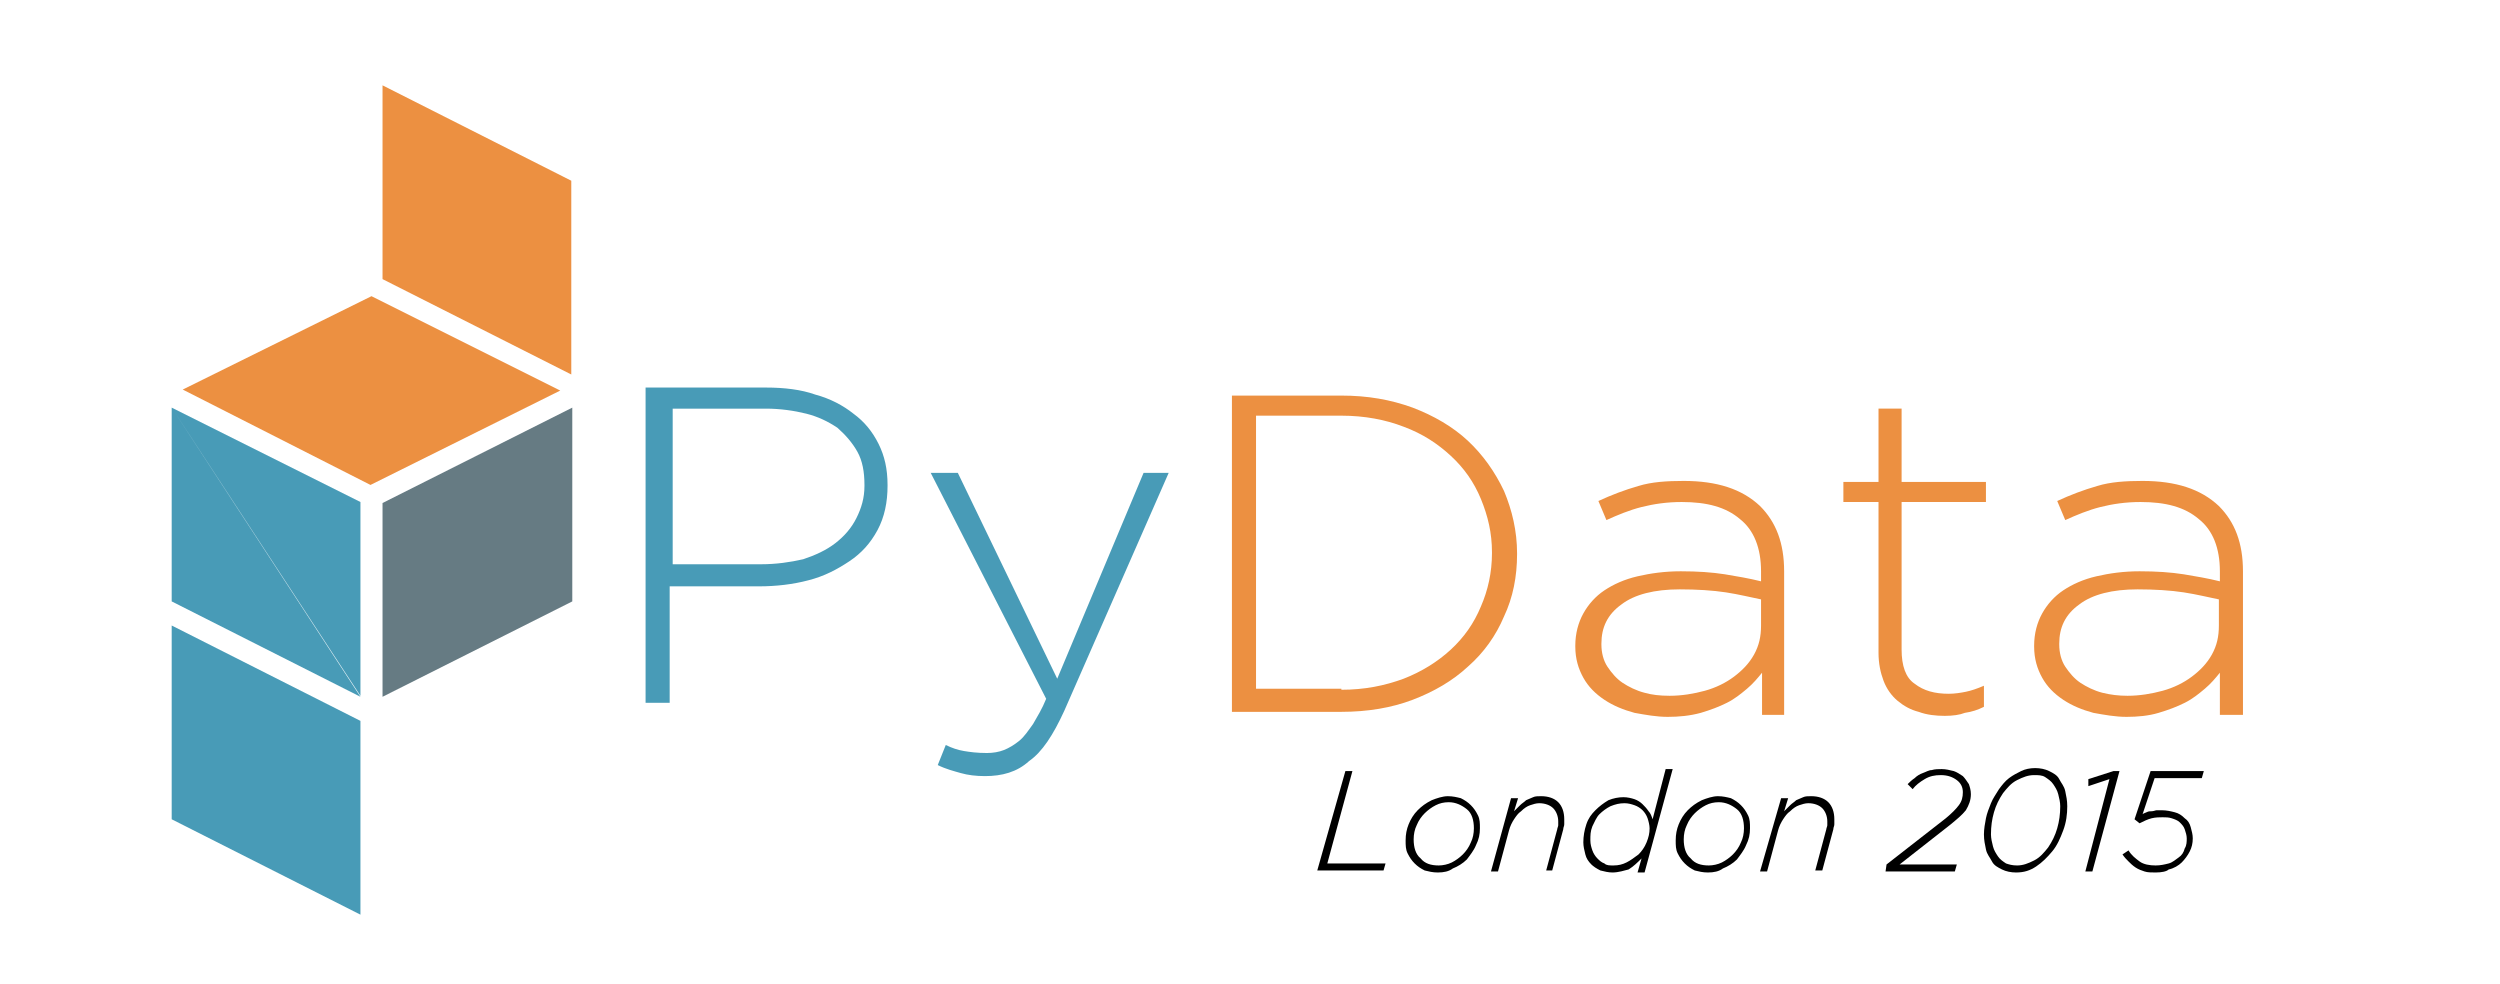 <?xml version="1.0" encoding="utf-8"?>
<!-- Generator: Adobe Illustrator 18.1.0, SVG Export Plug-In . SVG Version: 6.00 Build 0)  -->
<svg version="1.1" id="Layer_1" xmlns="http://www.w3.org/2000/svg" xmlns:xlink="http://www.w3.org/1999/xlink" x="0px" y="0px"
	 viewBox="0 0 249 98" enable-background="new 0 0 249 98" xml:space="preserve">
<g>
	<g>
		<path fill="#489BB7" d="M64.4,38.6h11.9c1.8,0,3.5,0.2,4.9,0.7c1.5,0.4,2.8,1.1,3.8,1.9c1.1,0.8,1.9,1.8,2.5,3
			c0.6,1.2,0.9,2.5,0.9,4.1v0.1c0,1.6-0.3,3.1-1,4.4c-0.7,1.3-1.6,2.3-2.8,3.1c-1.2,0.8-2.5,1.5-4.1,1.9c-1.5,0.4-3.2,0.6-4.9,0.6
			h-8.9V70h-2.4V38.6z M75.8,56.2c1.5,0,2.9-0.2,4.2-0.5c1.2-0.4,2.3-0.9,3.2-1.6c0.9-0.7,1.6-1.5,2.1-2.5c0.5-1,0.8-2,0.8-3.2v-0.1
			c0-1.3-0.2-2.4-0.7-3.3c-0.5-0.9-1.2-1.7-2-2.4c-0.9-0.6-1.9-1.1-3.1-1.4c-1.2-0.3-2.6-0.5-4-0.5h-9.3v15.5H75.8z"/>
		<path fill="#489BB7" d="M98.1,77.3c-0.9,0-1.7-0.1-2.4-0.3c-0.7-0.2-1.5-0.4-2.3-0.8l0.8-2c0.6,0.3,1.2,0.5,1.8,0.6
			c0.6,0.1,1.3,0.2,2.3,0.2c0.6,0,1.2-0.1,1.7-0.3c0.5-0.2,1-0.5,1.5-0.9c0.5-0.4,0.9-1,1.4-1.7c0.4-0.7,0.9-1.5,1.3-2.5L92.7,47.1
			h2.7l9.9,20.5l8.6-20.5h2.5l-10.4,23.7c-1.1,2.4-2.2,4.1-3.5,5C101.3,76.9,99.8,77.3,98.1,77.3z"/>
	</g>
	<g>
		<path fill="#EC9041" d="M122.7,39.4h10.9c2.6,0,4.9,0.4,7.1,1.2c2.1,0.8,4,1.9,5.5,3.3c1.5,1.4,2.7,3.1,3.6,5
			c0.8,1.9,1.3,4,1.3,6.2v0.1c0,2.2-0.4,4.3-1.3,6.2c-0.8,1.9-2,3.6-3.6,5c-1.5,1.4-3.4,2.5-5.5,3.3c-2.1,0.8-4.5,1.2-7.1,1.2h-10.9
			V39.4z M133.6,68.7c2.3,0,4.3-0.4,6.2-1.1c1.8-0.7,3.4-1.7,4.7-2.9c1.3-1.2,2.3-2.6,3-4.3c0.7-1.6,1.1-3.4,1.1-5.3v-0.1
			c0-1.9-0.4-3.6-1.1-5.3c-0.7-1.7-1.7-3.1-3-4.3c-1.3-1.2-2.8-2.2-4.7-2.9c-1.8-0.7-3.9-1.1-6.2-1.1h-8.5v27.2H133.6z"/>
		<path fill="#EC9041" d="M166.1,71.4c-1.1,0-2.2-0.2-3.3-0.4c-1.1-0.3-2.1-0.7-3-1.3c-0.9-0.6-1.6-1.3-2.1-2.2
			c-0.5-0.9-0.8-1.9-0.8-3.1v-0.1c0-1.2,0.3-2.3,0.8-3.2c0.5-0.9,1.2-1.7,2.1-2.3c0.9-0.6,2-1.1,3.3-1.4c1.3-0.3,2.7-0.5,4.3-0.5
			c1.7,0,3.1,0.1,4.4,0.3c1.2,0.2,2.4,0.4,3.6,0.7v-1c0-2.3-0.7-4.1-2.1-5.2c-1.4-1.2-3.3-1.7-5.8-1.7c-1.5,0-2.8,0.2-4,0.5
			c-1.2,0.3-2.4,0.8-3.5,1.3l-0.8-1.9c1.3-0.6,2.6-1.1,4-1.5c1.3-0.4,2.8-0.5,4.5-0.5c3.3,0,5.8,0.8,7.6,2.5
			c1.6,1.6,2.4,3.7,2.4,6.5v14.3h-2.2V67c-0.4,0.5-0.9,1.1-1.5,1.6c-0.6,0.5-1.2,1-2,1.4c-0.8,0.4-1.6,0.7-2.6,1
			C168.3,71.3,167.2,71.4,166.1,71.4z M166.3,69.3c1.2,0,2.4-0.2,3.5-0.5c1.1-0.3,2.1-0.8,2.9-1.4c0.8-0.6,1.5-1.3,2-2.2
			c0.5-0.9,0.7-1.8,0.7-2.9v-2.6c-1-0.2-2.2-0.5-3.5-0.7c-1.3-0.2-2.9-0.3-4.6-0.3c-2.5,0-4.5,0.5-5.8,1.5c-1.4,1-2,2.3-2,3.9v0.1
			c0,0.8,0.2,1.6,0.6,2.2c0.4,0.6,0.9,1.2,1.5,1.6c0.6,0.4,1.4,0.8,2.2,1C164.5,69.2,165.3,69.3,166.3,69.3z"/>
		<path fill="#EC9041" d="M193.7,71.3c-0.9,0-1.8-0.1-2.6-0.4c-0.8-0.2-1.5-0.6-2.1-1.1c-0.6-0.5-1.1-1.2-1.4-2
			c-0.3-0.8-0.5-1.7-0.5-2.8V50h-3.5v-2h3.5v-7.3h2.3V48h8.4v2h-8.4v14.7c0,1.6,0.4,2.8,1.3,3.4c0.9,0.7,2,1,3.4,1
			c0.6,0,1.2-0.1,1.7-0.2c0.5-0.1,1.1-0.3,1.8-0.6v2.1c-0.6,0.3-1.2,0.5-1.9,0.6C195.2,71.2,194.5,71.3,193.7,71.3z"/>
		<path fill="#EC9041" d="M211.8,71.4c-1.1,0-2.2-0.2-3.3-0.4c-1.1-0.3-2.1-0.7-3-1.3c-0.9-0.6-1.6-1.3-2.1-2.2
			c-0.5-0.9-0.8-1.9-0.8-3.1v-0.1c0-1.2,0.3-2.3,0.8-3.2c0.5-0.9,1.2-1.7,2.1-2.3c0.9-0.6,2-1.1,3.3-1.4c1.3-0.3,2.7-0.5,4.3-0.5
			c1.7,0,3.1,0.1,4.4,0.3c1.2,0.2,2.4,0.4,3.6,0.7v-1c0-2.3-0.7-4.1-2.1-5.2c-1.4-1.2-3.3-1.7-5.8-1.7c-1.5,0-2.8,0.2-4,0.5
			c-1.2,0.3-2.4,0.8-3.5,1.3l-0.8-1.9c1.3-0.6,2.6-1.1,4-1.5c1.3-0.4,2.8-0.5,4.5-0.5c3.3,0,5.8,0.8,7.6,2.5
			c1.6,1.6,2.4,3.7,2.4,6.5v14.3h-2.3V67c-0.4,0.5-0.9,1.1-1.5,1.6c-0.6,0.5-1.2,1-2,1.4c-0.8,0.4-1.6,0.7-2.6,1
			C214,71.3,212.9,71.4,211.8,71.4z M211.9,69.3c1.2,0,2.4-0.2,3.5-0.5c1.1-0.3,2.1-0.8,2.9-1.4c0.8-0.6,1.5-1.3,2-2.2
			c0.5-0.9,0.7-1.8,0.7-2.9v-2.6c-1-0.2-2.2-0.5-3.5-0.7c-1.3-0.2-2.9-0.3-4.6-0.3c-2.5,0-4.5,0.5-5.8,1.5c-1.4,1-2,2.3-2,3.9v0.1
			c0,0.8,0.2,1.6,0.6,2.2c0.4,0.6,0.9,1.2,1.5,1.6c0.6,0.4,1.4,0.8,2.2,1C210.2,69.2,211,69.3,211.9,69.3z"/>
	</g>
	<g>
		<g>
			<g>
				<defs>
					<path id="SVGID_1_" d="M17.1,40.6L35.9,50v19.3 M17.1,40.6v19.3l18.8,9.5"/>
				</defs>
				<use xlink:href="#SVGID_1_"  overflow="visible" fill="#489BB7"/>
				<clipPath id="SVGID_2_">
					<use xlink:href="#SVGID_1_"  overflow="visible"/>
				</clipPath>
			</g>
		</g>
		<g>
			<g>
				<defs>
					<path id="SVGID_3_" d="M36.9,48.3l-18.7-9.5L37,29.5l18.8,9.4L36.9,48.3L36.9,48.3L36.9,48.3z"/>
				</defs>
				<use xlink:href="#SVGID_3_"  overflow="visible" fill="#EC9041"/>
				<clipPath id="SVGID_4_">
					<use xlink:href="#SVGID_3_"  overflow="visible"/>
				</clipPath>
			</g>
		</g>
		<g>
			<g>
				<defs>
					<polyline id="SVGID_5_" points="38.1,50.1 57,40.6 57,59.9 38.1,69.4 					"/>
				</defs>
				<use xlink:href="#SVGID_5_"  overflow="visible" fill-rule="evenodd" clip-rule="evenodd" fill="#667B83"/>
				<clipPath id="SVGID_6_">
					<use xlink:href="#SVGID_5_"  overflow="visible"/>
				</clipPath>
			</g>
		</g>
		<g>
			<g>
				<defs>
					<path id="SVGID_7_" d="M17.1,62.3l18.8,9.5v19.3 M17.1,62.3v19.3l18.8,9.5"/>
				</defs>
				<use xlink:href="#SVGID_7_"  overflow="visible" fill="#489BB7"/>
				<clipPath id="SVGID_8_">
					<use xlink:href="#SVGID_7_"  overflow="visible"/>
				</clipPath>
			</g>
		</g>
		<g>
			<defs>
				<path id="SVGID_9_" d="M38.1,8.5l18.8,9.5v19.3 M38.1,8.5v19.3l18.8,9.5"/>
			</defs>
			<use xlink:href="#SVGID_9_"  overflow="visible" fill="#EC9041"/>
			<clipPath id="SVGID_10_">
				<use xlink:href="#SVGID_9_"  overflow="visible"/>
			</clipPath>
		</g>
	</g>
	<g>
		<path d="M134,76.8h0.7l-2.5,9.2h5.8l-0.2,0.7h-6.6L134,76.8z"/>
		<path d="M143.2,86.9c-0.5,0-0.9-0.1-1.3-0.2c-0.4-0.2-0.7-0.4-1-0.7c-0.3-0.3-0.5-0.6-0.7-1c-0.2-0.4-0.2-0.8-0.2-1.3
			c0-0.6,0.1-1.1,0.3-1.6c0.2-0.5,0.5-1,0.9-1.4c0.4-0.4,0.8-0.7,1.4-1c0.5-0.2,1.1-0.4,1.6-0.4c0.5,0,0.9,0.1,1.3,0.2
			c0.4,0.2,0.7,0.4,1,0.7s0.5,0.6,0.7,1c0.2,0.4,0.2,0.8,0.2,1.3c0,0.6-0.1,1.1-0.4,1.7c-0.2,0.5-0.6,1-0.9,1.4
			c-0.4,0.4-0.9,0.7-1.4,0.9C144.3,86.8,143.8,86.9,143.2,86.9z M143.3,86.2c0.4,0,0.9-0.1,1.3-0.3s0.8-0.5,1.1-0.8
			c0.3-0.3,0.6-0.7,0.8-1.2c0.2-0.4,0.3-0.9,0.3-1.4c0-0.8-0.2-1.5-0.7-1.9c-0.5-0.4-1.1-0.7-1.8-0.7c-0.5,0-0.9,0.1-1.3,0.3
			c-0.4,0.2-0.8,0.5-1.1,0.8c-0.3,0.3-0.6,0.7-0.8,1.2c-0.2,0.4-0.3,0.9-0.3,1.4c0,0.8,0.2,1.5,0.7,1.9
			C141.9,86,142.5,86.2,143.3,86.2z"/>
		<path d="M150.5,79.5h0.7l-0.4,1.3c0.2-0.2,0.4-0.4,0.6-0.6c0.2-0.2,0.4-0.3,0.6-0.5c0.2-0.1,0.5-0.2,0.7-0.3s0.5-0.1,0.8-0.1
			c0.7,0,1.3,0.2,1.7,0.6c0.4,0.4,0.6,1,0.6,1.7c0,0.2,0,0.3,0,0.5s-0.1,0.3-0.1,0.5l-1.1,4.1H154l1.1-4.1c0-0.1,0.1-0.3,0.1-0.4
			c0-0.2,0-0.3,0-0.4c0-0.5-0.2-1-0.5-1.3s-0.8-0.5-1.4-0.5c-0.3,0-0.6,0.1-0.9,0.2s-0.6,0.3-0.9,0.6c-0.3,0.2-0.5,0.5-0.7,0.8
			c-0.2,0.3-0.4,0.7-0.5,1.1l-1.1,4.1h-0.7L150.5,79.5z"/>
		<path d="M160.6,86.9c-0.4,0-0.8-0.1-1.2-0.2c-0.4-0.2-0.7-0.4-0.9-0.6c-0.3-0.3-0.5-0.6-0.6-1c-0.1-0.4-0.2-0.8-0.2-1.2
			c0-0.6,0.1-1.2,0.3-1.8s0.5-1,0.9-1.4c0.4-0.4,0.8-0.7,1.3-1c0.5-0.2,1-0.3,1.5-0.3c0.4,0,0.8,0.1,1.1,0.2
			c0.3,0.1,0.6,0.3,0.8,0.5s0.4,0.4,0.6,0.7c0.2,0.2,0.3,0.5,0.4,0.8l1.3-5h0.7l-2.8,10.3h-0.7l0.4-1.4c-0.4,0.4-0.8,0.8-1.3,1.1
			C161.8,86.7,161.2,86.9,160.6,86.9z M160.7,86.2c0.5,0,0.9-0.1,1.3-0.3c0.4-0.2,0.8-0.5,1.2-0.8c0.3-0.3,0.6-0.7,0.8-1.2
			s0.3-0.9,0.3-1.4c0-0.3-0.1-0.7-0.2-1c-0.1-0.3-0.3-0.6-0.5-0.8s-0.5-0.4-0.8-0.5s-0.6-0.2-1-0.2c-0.5,0-0.9,0.1-1.4,0.3
			c-0.4,0.2-0.8,0.5-1.1,0.8c-0.3,0.3-0.5,0.8-0.7,1.2c-0.2,0.5-0.2,0.9-0.2,1.4c0,0.4,0.1,0.7,0.2,1s0.3,0.6,0.5,0.8
			s0.4,0.4,0.7,0.5C160,86.2,160.3,86.2,160.7,86.2z"/>
		<path d="M170.1,86.9c-0.5,0-0.9-0.1-1.3-0.2c-0.4-0.2-0.7-0.4-1-0.7c-0.3-0.3-0.5-0.6-0.7-1c-0.2-0.4-0.2-0.8-0.2-1.3
			c0-0.6,0.1-1.1,0.3-1.6c0.2-0.5,0.5-1,0.9-1.4c0.4-0.4,0.8-0.7,1.4-1c0.5-0.2,1.1-0.4,1.6-0.4c0.5,0,0.9,0.1,1.3,0.2
			c0.4,0.2,0.7,0.4,1,0.7s0.5,0.6,0.7,1c0.2,0.4,0.2,0.8,0.2,1.3c0,0.6-0.1,1.1-0.4,1.7c-0.2,0.5-0.6,1-0.9,1.4
			c-0.4,0.4-0.9,0.7-1.4,0.9C171.2,86.8,170.7,86.9,170.1,86.9z M170.2,86.2c0.4,0,0.9-0.1,1.3-0.3s0.8-0.5,1.1-0.8
			c0.3-0.3,0.6-0.7,0.8-1.2c0.2-0.4,0.3-0.9,0.3-1.4c0-0.8-0.2-1.5-0.7-1.9c-0.5-0.4-1.1-0.7-1.8-0.7c-0.5,0-0.9,0.1-1.3,0.3
			c-0.4,0.2-0.8,0.5-1.1,0.8c-0.3,0.3-0.6,0.7-0.8,1.2c-0.2,0.4-0.3,0.9-0.3,1.4c0,0.8,0.2,1.5,0.7,1.9
			C168.8,86,169.4,86.2,170.2,86.2z"/>
		<path d="M177.4,79.5h0.7l-0.4,1.3c0.2-0.2,0.4-0.4,0.6-0.6c0.2-0.2,0.4-0.3,0.6-0.5c0.2-0.1,0.5-0.2,0.7-0.3s0.5-0.1,0.8-0.1
			c0.7,0,1.3,0.2,1.7,0.6c0.4,0.4,0.6,1,0.6,1.7c0,0.2,0,0.3,0,0.5s-0.1,0.3-0.1,0.5l-1.1,4.1h-0.7l1.1-4.1c0-0.1,0.1-0.3,0.1-0.4
			c0-0.2,0-0.3,0-0.4c0-0.5-0.2-1-0.5-1.3s-0.8-0.5-1.4-0.5c-0.3,0-0.6,0.1-0.9,0.2s-0.6,0.3-0.9,0.6c-0.3,0.2-0.5,0.5-0.7,0.8
			c-0.2,0.3-0.4,0.7-0.5,1.1l-1.1,4.1h-0.7L177.4,79.5z"/>
		<path d="M187.9,86.1l5.9-4.6c0.6-0.5,1-0.9,1.3-1.3c0.3-0.4,0.4-0.8,0.4-1.3c0-0.5-0.2-0.9-0.6-1.2c-0.4-0.3-0.9-0.5-1.6-0.5
			c-0.6,0-1.1,0.1-1.6,0.4c-0.5,0.3-0.9,0.6-1.2,1l-0.5-0.5c0.2-0.2,0.4-0.4,0.7-0.6c0.2-0.2,0.5-0.4,0.8-0.5
			c0.3-0.1,0.6-0.3,0.9-0.3c0.3-0.1,0.7-0.1,1-0.1c0.4,0,0.8,0.1,1.2,0.2c0.3,0.1,0.6,0.3,0.9,0.5c0.2,0.2,0.4,0.5,0.6,0.8
			c0.1,0.3,0.2,0.6,0.2,1c0,0.6-0.2,1.1-0.5,1.6c-0.4,0.5-0.9,0.9-1.5,1.4l-5.1,4h5.7l-0.2,0.7h-6.9L187.9,86.1z"/>
		<path d="M200.8,86.9c-0.5,0-1-0.1-1.4-0.3c-0.4-0.2-0.8-0.4-1-0.8s-0.5-0.7-0.6-1.2c-0.1-0.5-0.2-0.9-0.2-1.5
			c0-0.5,0.1-1.1,0.2-1.6s0.3-1,0.5-1.5c0.2-0.5,0.5-0.9,0.8-1.4c0.3-0.4,0.6-0.8,1-1.1c0.4-0.3,0.8-0.5,1.2-0.7
			c0.4-0.2,0.9-0.3,1.4-0.3c0.5,0,1,0.1,1.4,0.3c0.4,0.2,0.8,0.4,1,0.8s0.5,0.7,0.6,1.2s0.2,0.9,0.2,1.5c0,0.8-0.1,1.6-0.4,2.4
			c-0.3,0.8-0.6,1.5-1.1,2.1s-1,1.1-1.6,1.5C202.2,86.7,201.6,86.9,200.8,86.9z M200.9,86.2c0.6,0,1.1-0.2,1.7-0.5s1-0.8,1.4-1.3
			c0.4-0.6,0.7-1.2,0.9-1.9c0.2-0.7,0.3-1.4,0.3-2.2c0-0.4-0.1-0.8-0.2-1.2c-0.1-0.4-0.3-0.7-0.5-1s-0.5-0.5-0.8-0.7
			s-0.7-0.2-1.1-0.2c-0.6,0-1.1,0.2-1.7,0.5s-1,0.8-1.4,1.3c-0.4,0.6-0.7,1.2-0.9,1.9c-0.2,0.7-0.3,1.4-0.3,2.2
			c0,0.4,0.1,0.8,0.2,1.2c0.1,0.4,0.3,0.7,0.5,1c0.2,0.3,0.5,0.5,0.8,0.7C200.1,86.1,200.4,86.2,200.9,86.2z"/>
		<path d="M210.1,77.6l-2.1,0.7l0-0.7l2.5-0.8h0.6l-2.7,10h-0.7L210.1,77.6z"/>
		<path d="M214.7,86.9c-0.4,0-0.8,0-1.1-0.1s-0.6-0.2-0.9-0.4c-0.3-0.2-0.5-0.4-0.7-0.6c-0.2-0.2-0.4-0.4-0.6-0.7l0.6-0.4
			c0.3,0.5,0.7,0.8,1.1,1.1s1,0.4,1.6,0.4c0.5,0,0.9-0.1,1.3-0.2s0.7-0.4,1-0.6s0.5-0.5,0.6-0.9c0.2-0.3,0.2-0.7,0.2-1
			c0-0.3-0.1-0.6-0.2-0.9s-0.3-0.5-0.5-0.7c-0.2-0.2-0.5-0.3-0.8-0.4c-0.3-0.1-0.6-0.1-0.9-0.1s-0.7,0-1.1,0.1
			c-0.4,0.1-0.8,0.3-1.2,0.5l-0.5-0.4l1.6-4.8h5.3l-0.2,0.7h-4.7l-1.2,3.6c0.1-0.1,0.2-0.1,0.4-0.2c0.2-0.1,0.3-0.1,0.5-0.1
			c0.2,0,0.4-0.1,0.5-0.1c0.2,0,0.3,0,0.5,0c0.5,0,0.9,0.1,1.3,0.2c0.4,0.1,0.7,0.3,1,0.6c0.3,0.2,0.5,0.5,0.6,0.9s0.2,0.7,0.2,1.1
			c0,0.5-0.1,0.9-0.3,1.3c-0.2,0.4-0.5,0.8-0.8,1.1c-0.3,0.3-0.8,0.6-1.3,0.7C215.8,86.8,215.3,86.9,214.7,86.9z"/>
	</g>
</g>
</svg>
